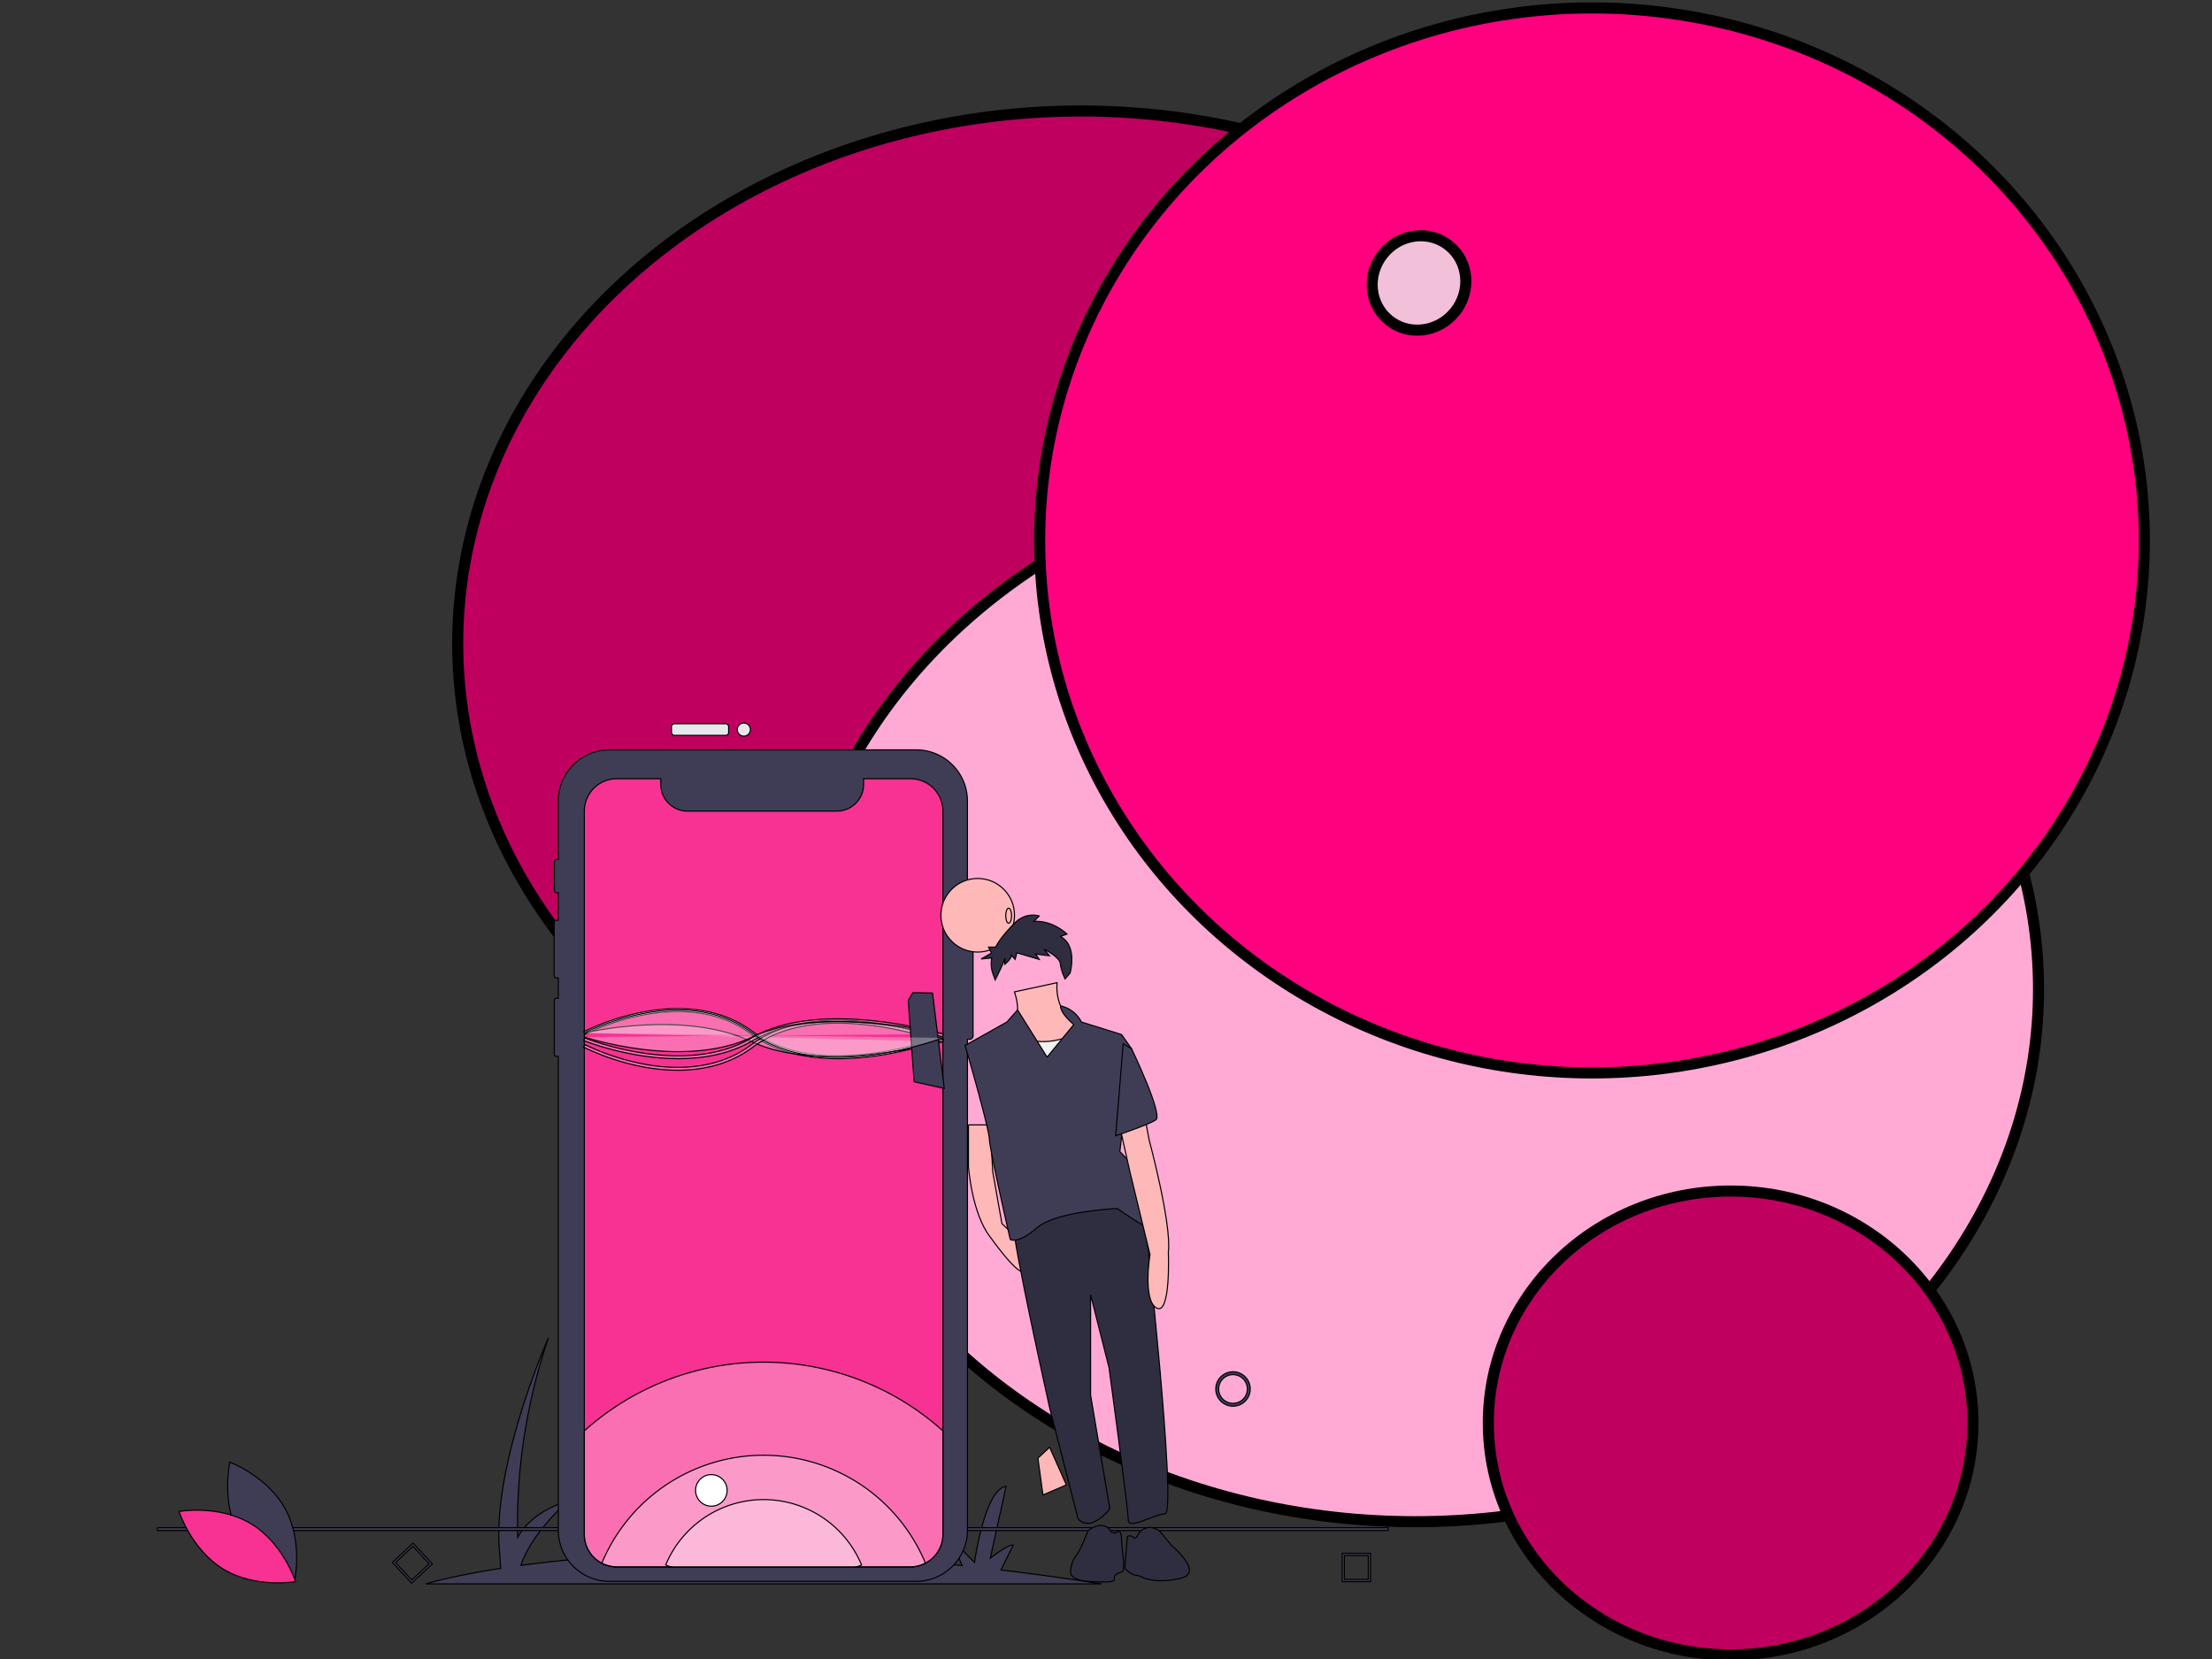<svg width="2000" height="1500" xmlns="http://www.w3.org/2000/svg" data-name="Layer 1">
 <rect width="100%" height="100%" fill="#333333" stroke="none"/>
 <g id="Layer_1">
  <title>Layer 1</title>
  <g stroke="null">
   <g stroke="null" id="svg_1">
    <title stroke="null">Layer 1</title>
    <ellipse stroke="null" fill="#bf005f" stroke-width="10" cx="977.337" cy="581.825" id="svg_5" rx="563.504" ry="481.471"/>
    <ellipse stroke="null" fill="#ffaad4" stroke-width="10" cx="1279.658" cy="894.393" id="svg_4" rx="563.504" ry="481.471"/>
    <ellipse stroke="null" fill="#ff007f" stroke-width="10" cx="1439.429" cy="488.638" id="svg_3" rx="499.404" ry="481.471"/>
    <ellipse stroke="null" fill="#bf005f" stroke-width="10" cx="1564.759" cy="1286.559" id="svg_2" rx="219.087" ry="209.673"/>
   </g>
  </g>
  <g stroke="null">
   <title stroke="null">Mobile_application</title>
   <path stroke="null" fill="#3f3d56" transform="translate(-160.25 -159.325)" d="m1156.177,1591.416q-47.315,-7.407 -90.985,-12.601l11.211,-22.422c-3.891,-1.297 -20.754,11.674 -20.754,11.674l14.269,-64.857c-19.457,2.594 -28.537,68.748 -28.537,68.748l-22.051,-22.051l10.855,24.966c-89.089,-9.361 -165.965,-12.282 -230.587,-11.612l9.596,-19.191c-3.891,-1.297 -20.754,11.674 -20.754,11.674l14.269,-64.857c-19.457,2.594 -28.537,68.748 -28.537,68.748l-22.051,-22.051l11.497,26.443a1294.352,1294.352 0 0 0 -132.337,10.657c9.575,-29.829 43.012,-58.503 43.012,-58.503c-25.71,7.999 -39.086,21.03 -46.009,33.109a520.88,520.88 0 0 1 27.849,-180.334s-51.886,116.742 -44.103,194.571l0.988,13.825c-45.14,7.042 -67.79,14.063 -67.79,14.063l610.952,0z"/>
   <path stroke="null" fill="#3f3d56" transform="translate(-160.25 -159.325)" d="m1275.088,1430.747a15.566,15.566 0 1 1 15.566,-15.566a15.584,15.584 0 0 1 -15.566,15.566zm0,-28.537a12.971,12.971 0 1 0 12.971,12.971a12.986,12.986 0 0 0 -12.971,-12.971z"/>
   <path stroke="null" fill="#3f3d56" transform="translate(-160.25 -159.325)" d="m1399.39,1589.374l-25.607,0l0,-25.607l25.607,0l0,25.607zm-23.637,-1.97l21.667,0l0,-21.667l-21.667,0l0,21.667z"/>
   <path stroke="null" fill="#3f3d56" transform="translate(-160.25 -159.325)" d="m532.44,1590.775l-17.466,-18.726l18.726,-17.466l17.466,18.726l-18.726,17.466zm-14.682,-18.629l14.779,15.845l15.845,-14.779l-14.779,-15.845l-15.845,14.779z"/>
   <rect stroke="null" fill="#3f3d56" height="2.594" width="1112.721" y="1381.262" x="142.362"/>
   <path stroke="null" fill="#3f3d56" transform="translate(-160.25 -159.325)" d="m1040.05,1010.83l0,85.196a2.978,2.978 0 0 1 -2.97,2.97l-2.114,0l0,443.816a46.31,46.31 0 0 1 -46.308,46.308l-277.315,0a46.299,46.299 0 0 1 -46.295,-46.308l0,-428.25l-1.531,0a2.098,2.098 0 0 1 -2.101,-2.088l0,-48.487a2.101,2.101 0 0 1 2.101,-2.101l1.531,0l0,-18.264l-1.544,0a2.201,2.201 0 0 1 -2.192,-2.205l0,-47.825a2.198,2.198 0 0 1 2.192,-2.192l1.544,0l0,-24.931l-1.57,0a1.943,1.943 0 0 1 -1.946,-1.946l0,-26.098a1.954,1.954 0 0 1 1.946,-1.959l1.57,0l0,-52.845a46.297,46.297 0 0 1 46.295,-46.295l277.315,0a46.308,46.308 0 0 1 46.308,46.295l0,124.24l2.114,0a2.978,2.978 0 0 1 2.97,2.97z"/>
   <rect stroke="null" fill="#e6e8ec" rx="2.542" height="10.489" width="51.657" y="654.404" x="607.135"/>
   <circle stroke="null" fill="#e6e8ec" r="5.95" cy="659.649" cx="672.551"/>
   <path stroke="null" fill="#f83292" transform="translate(-160.25 -159.325)" d="m1012.791,892.778l0,653.875a29.289,29.289 0 0 1 -10.325,22.35a29.37,29.37 0 0 1 -19.055,7.018l-265.459,0a29.298,29.298 0 0 1 -13.568,-3.308a27.441,27.441 0 0 1 -2.854,-1.686a29.404,29.404 0 0 1 -12.958,-24.373l0,-653.875a29.379,29.379 0 0 1 29.38,-29.38l39.731,0l0,5.098a24.192,24.192 0 0 0 24.192,24.192l135.006,0a24.192,24.192 0 0 0 24.192,-24.192l0,-5.098l42.339,0a29.371,29.371 0 0 1 29.38,29.38z"/>
   <path stroke="null" opacity="0.3" fill="#fff" transform="translate(-160.25 -159.325)" d="m1012.791,1453.051l0,93.602a29.289,29.289 0 0 1 -10.325,22.35a29.37,29.37 0 0 1 -19.055,7.018l-265.459,0a29.298,29.298 0 0 1 -13.568,-3.308a27.441,27.441 0 0 1 -2.854,-1.686a29.404,29.404 0 0 1 -12.958,-24.373l0,-93.563a242.527,242.527 0 0 1 324.22,-0.039z"/>
   <path stroke="null" opacity="0.3" fill="#fff" transform="translate(-160.25 -159.325)" d="m997.005,1572.686a29.068,29.068 0 0 1 -13.594,3.334l-265.459,0a29.298,29.298 0 0 1 -13.568,-3.308a158.46,158.46 0 0 1 292.621,-0.026z"/>
   <path stroke="null" opacity="0.3" fill="#fff" transform="translate(-160.25 -159.325)" d="m939.23,1574.255a17.59,17.59 0 0 1 -8.226,2.017l-160.636,0a17.729,17.729 0 0 1 -8.21,-2.002a95.888,95.888 0 0 1 177.072,-0.016z"/>
   <path stroke="null" fill="#fff" transform="translate(-160.25 -159.325)" d="m918.211,1116.534c-26.629,0 -55.852,-5.071 -78.666,-22.181c-31.763,-23.822 -70.897,-22.551 -98.133,-17.288a213.85,213.85 0 0 0 -52.241,17.401l-1.2,-2.3a216.566,216.566 0 0 1 52.881,-17.635c27.771,-5.375 67.706,-6.659 100.25,17.748c60.965,45.723 170.13,4.657 171.224,4.239l0.93,2.422a314.368,314.368 0 0 1 -63.178,15.38a241.529,241.529 0 0 1 -31.866,2.216z"/>
   <path stroke="null" opacity="0.3" fill="#fff" transform="translate(-160.25 -159.325)" d="m688.558,1093.315s89.503,-21.678 151.765,8.003s172.519,-0.22 172.519,-0.22"/>
   <path stroke="null" opacity="0.3" fill="#fff" transform="translate(-160.25 -159.325)" d="m773.055,1126.99a170.516,170.516 0 0 1 -32.203,-3.216a216.567,216.567 0 0 1 -52.881,-17.635l1.2,-2.3a213.849,213.849 0 0 0 52.241,17.401c27.234,5.262 66.369,6.534 98.133,-17.288c32.515,-24.386 78.058,-24.318 110.532,-19.966a314.368,314.368 0 0 1 63.178,15.38l-0.93,2.422c-1.096,-0.42 -110.258,-41.487 -171.224,4.239c-21.341,16.006 -45.863,20.963 -68.047,20.963z"/>
   <path stroke="null" opacity="0.3" fill="#fff" transform="translate(-160.25 -159.325)" d="m773.496,1116.545c-44.925,0 -84.821,-16.117 -85.419,-16.364l0.988,-2.399c0.888,0.366 89.617,36.189 150.598,0.084c62.035,-36.735 172.397,-3.945 173.504,-3.609l-0.752,2.483c-1.096,-0.332 -110.377,-32.793 -171.431,3.358c-20.835,12.337 -44.804,16.447 -67.488,16.447z"/>
   <path stroke="null" opacity="0.3" fill="#fff" transform="translate(-160.25 -159.325)" d="m688.571,1096.986s89.49,29.681 151.752,0s172.468,-2.805 172.468,-2.805"/>
   <path stroke="null" fill="#ffb8b8" transform="translate(-160.25 -159.325)" d="m1035.892,1176.396l0,37.815s3.025,42.353 19.664,63.53c0,0 27.227,38.572 31.008,30.252l-4.657,-27.389l-15.763,-14.964l-8.319,-46.891l-2.269,-42.353l-19.664,0z"/>
   <polygon stroke="null" fill="#ffb8b8" points="995.168,1311.579 995.168,1339.562 972.48,1347.882 972.48,1315.36 995.168,1311.579 "/>
   <polygon stroke="null" fill="#ffb8b8" points="949.034,1308.554 964.16,1342.587 942.984,1351.663 938.445,1318.387 949.034,1308.554 "/>
   <path stroke="null" fill="#2f2e41" transform="translate(-160.25 -159.325)" d="m1194.716,1254.296s30.252,273.026 18.908,273.782s-33.277,15.126 -33.277,5.294s-17.395,-137.647 -17.395,-137.647l-16.639,-65.798l0,90.757l17.395,102.857s-16.639,21.933 -28.74,9.076l-25.714,-100.588s-34.034,-152.773 -32.521,-164.874c0,0 77.899,-66.555 117.983,-12.857z"/>
   <path stroke="null" fill="#2f2e41" transform="translate(-160.25 -159.325)" d="m1188.665,1547.741s6.05,-12.857 19.664,-4.538l11.345,13.613s29.248,24.222 8.494,29.411c-21.392,5.348 -34.208,-0.341 -34.208,-0.341s-3.782,-2.269 -6.807,-2.269s-9.832,-5.294 -9.832,-6.807s2.269,-28.313 2.269,-28.313a4.769,4.769 0 0 1 5.294,0.756c2.269,2.269 3.782,-1.513 3.782,-1.513z"/>
   <path stroke="null" fill="#2f2e41" transform="translate(-160.25 -159.325)" d="m1144.043,1543.204s14.37,-11.345 21.177,1.513c0,0 4.286,1.513 4.79,0s4.286,-2.269 4.286,6.05s4.107,29.069 0.325,29.826s-7.563,3.025 -6.807,6.05s-4.107,3.452 -21.502,2.696s-18.151,-7.563 -18.151,-7.563s0,-9.832 4.538,-15.126s11.345,-23.445 11.345,-23.445z"/>
   <path stroke="null" fill="#ffb8b8" transform="translate(-160.25 -159.325)" d="m1116.06,1047.824s-3.782,27.983 20.42,37.815s-53.698,42.353 -61.261,23.445s1.513,-24.958 1.513,-24.958s7.563,-7.563 0.756,-27.983l38.572,-8.319z"/>
   <circle stroke="null" fill="#ffb8b8" r="33.277" cy="827.545" cx="883.992"/>
   <path stroke="null" fill="#f2f2f2" transform="translate(-160.25 -159.325)" d="m1130.43,1094.715s-22.689,12.101 -44.622,3.025s-21.177,30.252 -21.177,30.252l11.345,29.496l78.656,-7.563l-5.294,-45.378l-18.908,-9.832z"/>
   <path stroke="null" fill="#3f3d56" transform="translate(-160.25 -159.325)" d="m1119.157,1068.837a27.456,27.456 0 0 1 18.836,14.534l36.303,11.345l9.076,12.857l-10.588,93.025s19.664,18.908 19.664,29.496s24.202,46.891 12.101,42.353s-34.034,-20.42 -34.034,-20.42s-55.21,2.269 -72.605,17.395s-24.202,10.588 -24.202,10.588s-18.151,-78.656 -18.908,-90.757s-21.933,-84.706 -21.933,-84.706l37.815,-21.177l9.632,-10.929l26.671,42.693l24.202,-29.496s-11.957,-9.404 -12.029,-16.803z"/>
   <path stroke="null" fill="#ffb8b8" transform="translate(-160.25 -159.325)" d="m1194.716,1165.808l4.538,24.202s20.42,75.63 17.395,101.345c0,0 2.269,57.479 -10.588,50.672s-6.05,-48.403 -6.05,-48.403l-18.151,-74.874l-9.832,-43.866l22.689,-9.076z"/>
   <path stroke="null" fill="#3f3d56" transform="translate(-160.25 -159.325)" d="m1175.808,1103.035l7.563,4.538s28.74,59.748 21.933,64.286s-36.303,14.37 -36.303,14.37l6.807,-83.193z"/>
   <polygon stroke="null" fill="#3f3d56" points="843.151,897.882 825.378,897.503 821.219,904.688 826.513,978.05 853.74,984.1 843.151,897.882 "/>
   <path stroke="null" fill="#2f2e41" transform="translate(-160.25 -159.325)" d="m1118.957,1006.067l5.998,-2.181s-12.541,-12.541 -29.99,-11.451l4.908,-4.908s-11.996,-4.362 -22.902,7.089c-5.733,6.019 -12.366,13.095 -16.501,21.065l-6.424,0l2.681,5.362l-9.383,5.362l9.631,-0.963a27.056,27.056 0 0 0 0.911,13.887l2.181,5.998s8.725,-17.449 8.725,-19.63l0,5.453s5.998,-4.907 5.998,-8.179l3.272,3.817l1.636,-5.998l20.175,5.998l-3.272,-4.907l12.541,1.636l-4.908,-5.998s14.177,7.089 14.723,13.087s4.288,13.817 4.288,13.817l4.538,-5.294s6.987,-24.881 -8.826,-33.06z"/>
   <ellipse stroke="null" fill="#ffb8b8" ry="6.807" rx="2.647" cy="827.923" cx="911.975"/>
   <path stroke="null" fill="#3f3d56" transform="translate(-160.25 -159.325)" d="m376.122,1546.88c16.121,29.898 50.337,42.732 50.337,42.732s8.077,-35.639 -8.044,-65.537s-50.337,-42.732 -50.337,-42.732s-8.077,35.639 8.044,65.537z"/>
   <path stroke="null" fill="#f83292" transform="translate(-160.25 -159.325)" d="m387.202,1537.044c29.106,17.511 40.315,52.293 40.315,52.293s-35.98,6.391 -65.086,-11.12s-40.315,-52.293 -40.315,-52.293s35.98,-6.391 65.086,11.12z"/>
   <path stroke="null" opacity="0.3" fill="#fff" transform="translate(-160.25 -159.325)" d="m688.571,1093.315s89.49,-46.697 151.752,0s172.468,4.412 172.468,4.412"/>
   <circle stroke="null" fill="#fff" r="14.269" cy="1347.554" cx="643.158"/>
  </g>
  <ellipse transform="rotate(38.862 1283 255.833)" stroke="null" ry="43.308" rx="41.708" id="svg_7" cy="255.833" cx="1283" stroke-width="10" fill="#f2c1d9"/>
 </g>

</svg>